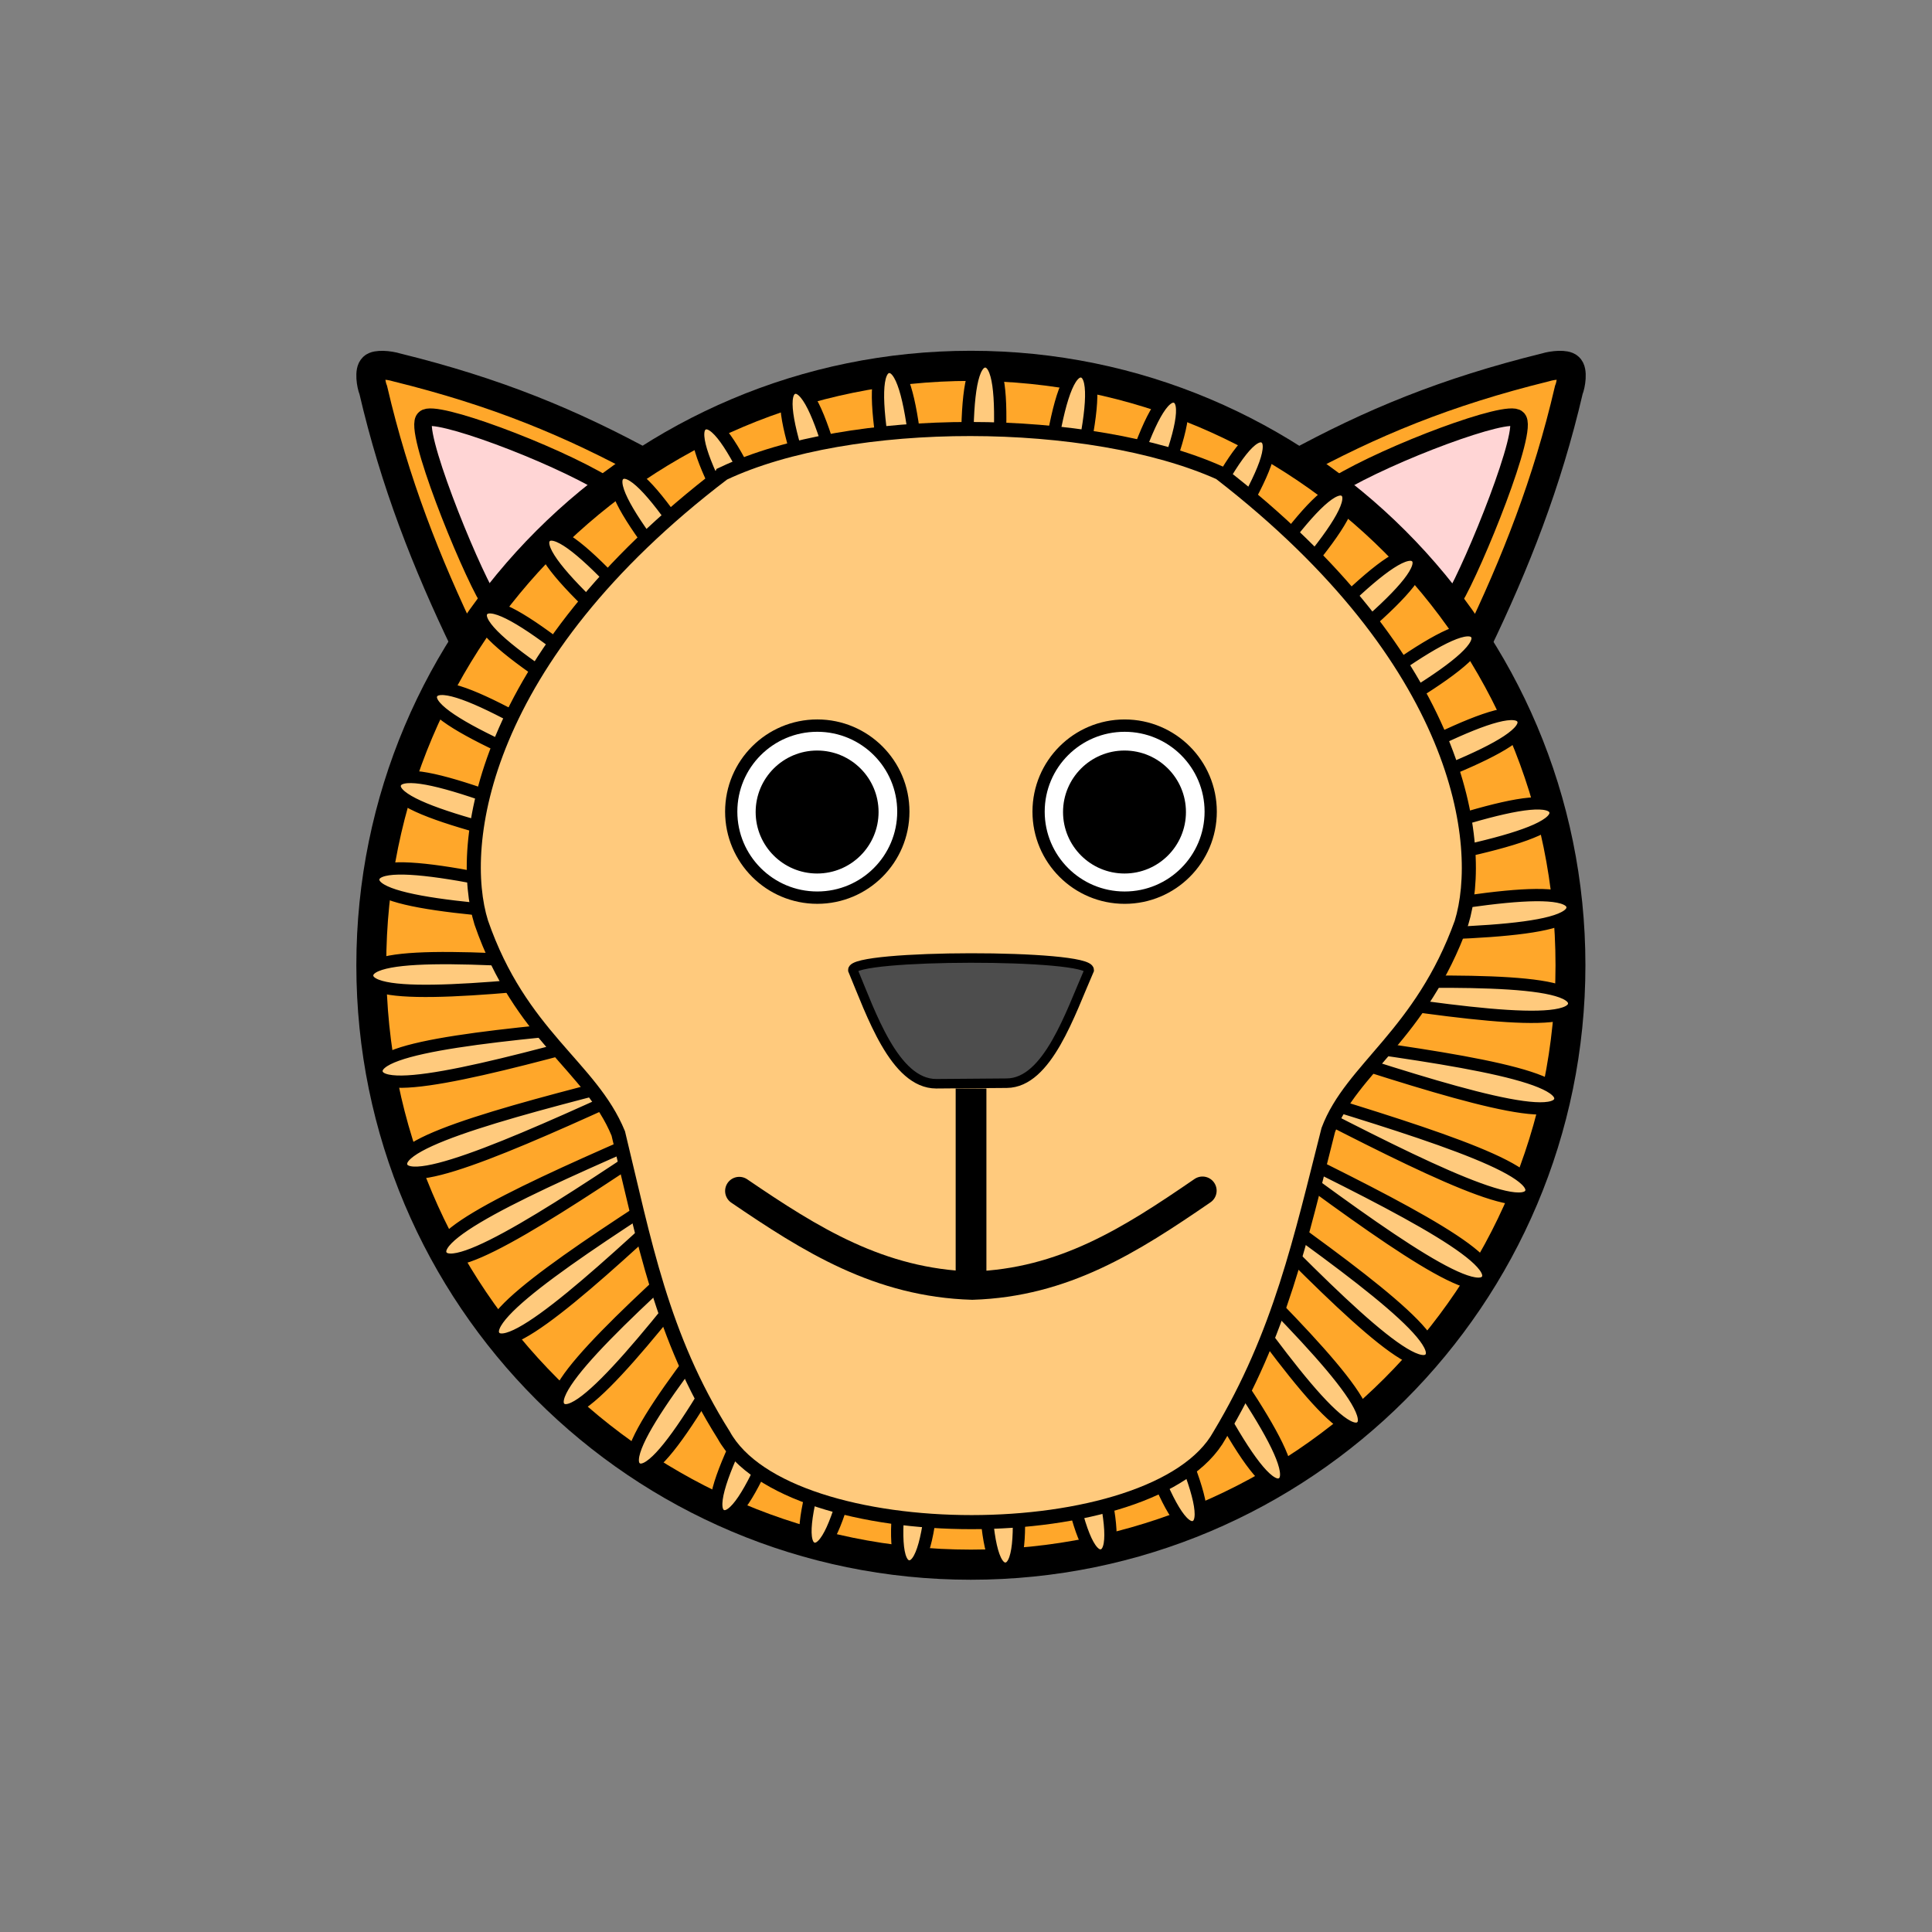 <svg xmlns="http://www.w3.org/2000/svg" width="110" height="110" version="1"><rect width="100%" height="100%" fill="#808080" stroke="none"/><g><g fill-rule="evenodd" stroke="#000"><path d="M36.968 26.512c-4.475-2.448-8.715-4.196-14.385-5.594-.445-.138-1.15-.19-1.336-.01-.243.19-.126.987.007 1.305 1.223 5.257 3.02 9.83 5.243 14.444l10.47-10.145z" fill="#ffa72a" stroke-width="1.636"/><path d="M34.498 27.628c-3.093-1.87-9.814-4.357-10.31-3.793-.714.494 2.447 8.33 3.63 10.308l6.68-6.515z" fill="#ffd5d5"/></g><g fill-rule="evenodd" stroke="#000"><path d="M73.606 26.512c4.474-2.448 8.715-4.197 14.384-5.595.446-.138 1.15-.19 1.336-.008.244.187.126.984-.006 1.303-1.223 5.257-3.02 9.83-5.243 14.444l-10.47-10.145z" fill="#ffa72a" stroke-width="1.636"/><path d="M76.076 27.628c3.093-1.87 9.814-4.357 10.31-3.794.713.495-2.448 8.33-3.63 10.31l-6.68-6.516z" fill="#ffd5d5"/></g><path transform="matrix(.681 0 0 .686 21.14 20.66)" d="M100.258 49.997c0 27.477-22.444 49.75-50.13 49.75C22.444 99.747 0 77.474 0 49.997 0 22.52 22.443.247 50.13.247c27.684 0 50.128 22.274 50.128 49.75z" fill="#ffa72a" stroke="#000" stroke-width="2.5" stroke-linecap="round"/><path d="M72.997 84.467c-2.655 1.593-13.396-27.79-16.17-26.415-2.777 1.375 14.087 27.725 11.21 28.872-2.878 1.147-8.766-29.58-11.726-28.667-2.96.91 9.46 29.626 6.436 30.296-3.024.67-3.907-30.6-6.975-30.176-3.067.425 4.584 30.76 1.492 30.936-3.092.177 1.053-30.832-2.044-30.905-3.096-.072-.41 31.097-3.49 30.775-3.08-.32 5.984-30.264 2.94-30.832-3.045-.568-5.394 30.63-8.383 29.817-2.99-.81 10.762-28.912 7.848-29.96-2.914-1.05-10.236 29.365-13.056 28.085-2.82-1.28 15.26-26.812 12.552-28.315-2.71-1.503-14.815 27.344-17.394 25.628C33.658 81.888 55.6 59.588 53.168 57.67c-2.43-1.918-19.01 24.614-21.278 22.506-2.27-2.108 22.965-20.6 20.873-22.883-2.093-2.283-22.71 21.246-24.613 18.8-1.902-2.443 25.972-16.647 24.273-19.237-1.7-2.59-25.825 17.328-27.31 14.61C23.626 68.748 53.418 59.2 52.156 56.37c-1.262-2.828-28.27 12.96-29.3 10.04-1.03-2.92 29.908-7.567 29.116-10.56-.792-2.996-29.983 8.256-30.53 5.208-.55-3.05 30.733-2.672 30.432-5.754-.3-3.083-30.92 3.34-30.97.244-.053-3.097 30.764 2.293 30.96-.798.198-3.09-31.054-1.662-30.61-4.727.447-3.065 30 7.2 30.69 4.18.69-3.02-30.386-6.623-29.454-9.577.932-2.954 28.456 11.918 29.622 9.048 1.166-2.87-28.93-11.41-27.537-14.177C25.968 36.73 50.75 55.825 52.36 53.18c1.612-2.645-26.724-15.904-24.906-18.41 1.82-2.508 23.217 20.314 25.232 17.962 2.015-2.353-23.828-19.985-21.63-22.168 2.197-2.183 19.657 23.777 22.023 21.778 2.365-2-20.315-23.55-17.796-25.35 2.52-1.803 15.59 26.62 18.245 25.027 2.655-1.594-16.274-26.502-13.5-27.877 2.777-1.375 11.118 28.778 13.995 27.63 2.877-1.146-11.81-28.768-8.85-29.68 2.96-.91 6.355 30.188 9.38 29.518 3.023-.67-7.044-30.29-3.976-30.715 3.067-.425 1.43 30.817 4.523 30.64 3.092-.177-2.094-31.03 1.003-30.956 3.096.07-3.53 30.646-.45 30.968 3.08.32 2.91-30.963 5.956-30.394 3.044.568-8.4 29.684-5.412 30.495 2.99.81 7.84-30.095 10.754-29.046 2.914 1.05-13.053 27.953-10.233 29.233 2.82 1.28 12.567-28.447 15.275-26.944 2.708 1.503-17.368 25.496-14.79 27.213 2.578 1.716 16.967-26.063 19.4-24.145 2.43 1.92-21.235 22.38-18.965 24.49 2.27 2.106 20.928-23.005 23.02-20.722 2.093 2.283-24.548 18.684-22.646 21.13 1.902 2.443 24.347-19.35 26.046-16.76 1.7 2.59-27.228 14.504-25.743 17.222 1.486 2.717 27.136-15.193 28.398-12.365 1.262 2.83-29.202 9.95-28.172 12.87 1.03 2.92 29.22-10.643 30.013-7.65.792 2.996-30.42 5.137-29.872 8.185.55 3.05 30.55-5.818 30.852-2.735.3 3.082-30.85.19-30.798 3.286.052 3.098 31.088-.84 30.89 2.25-.196 3.09-30.48-4.76-30.925-1.696-.445 3.065 30.82 4.155 30.13 7.175-.69 3.018-29.322-9.59-30.253-6.636-.932 2.953 29.754 9.045 28.588 11.915-1.166 2.868-27.404-14.17-28.797-11.404-1.392 2.767 27.92 13.702 26.308 16.347-1.61 2.645-24.776-18.38-26.595-15.874-1.818 2.506 25.36 18.002 23.345 20.354-2.015 2.353-21.508-22.117-23.705-19.934-2.197 2.183 22.143 21.837 19.777 23.836-2.366 2-17.68-25.28-20.2-23.48-2.52 1.803 18.353 25.107 15.697 26.7z" fill="#ffca7d" stroke="#000" stroke-width="0.7" stroke-linecap="round"/><path d="M41.182 26.96c7.216-3.405 20.88-3.34 28.27-.033 13.805 10.677 15.124 21.16 13.758 25.615-2.29 6.368-6.267 8.292-7.584 11.798-1.564 6.156-2.737 11.627-6.19 17.374-3.644 6.592-24.584 6.612-28.232-.01-3.54-5.616-4.52-11.06-6.002-17.17-1.568-3.817-5.57-5.555-7.802-12.01-1.38-4.43-.038-15.036 13.782-25.564z" fill="#ffca7d" fill-rule="evenodd" stroke="#000" stroke-width="0.802"/><g><path d="M42.048 35.003c0 3.853-3.152 6.976-7.04 6.976s-7.04-3.124-7.04-6.977 3.152-6.976 7.04-6.976 7.04 3.123 7.04 6.976z" transform="matrix(.696 0 0 .702 22.167 21.639)" fill="#fff" stroke="#000" stroke-width="1.001" stroke-linecap="round"/><path d="M50.022 46.234c0 1.933-1.566 3.5-3.498 3.5-1.932 0-3.5-1.567-3.5-3.5 0-1.934 1.568-3.502 3.5-3.502s3.498 1.568 3.498 3.502z"/></g><path transform="matrix(.696 0 0 .702 39.667 21.64)" d="M42.048 35.003c0 3.853-3.152 6.976-7.04 6.976s-7.04-3.124-7.04-6.977 3.152-6.976 7.04-6.976 7.04 3.123 7.04 6.976z" fill="#fff" stroke="#000" stroke-width="1.001" stroke-linecap="round"/><path d="M67.523 46.234c0 1.933-1.566 3.5-3.498 3.5-1.932 0-3.5-1.567-3.5-3.5 0-1.934 1.568-3.502 3.5-3.502s3.498 1.568 3.498 3.502z"/><path d="M48.556 55.23c-.056-.9 13.46-.927 13.46 0-1.075 2.448-2.367 6.422-4.692 6.442l-4.02.032c-2.372-.004-3.71-3.99-4.748-6.474z" fill="#4d4d4d" fill-rule="evenodd" stroke="#000" stroke-width="0.541"/><path d="M55.287 61.975v10.697" stroke="#000" stroke-width="1.75" fill="none"/><path d="M42.09 67.81c4.07 2.77 7.962 5.23 13.27 5.39 5.207-.167 9-2.59 13.105-5.408" stroke="#000" stroke-width="1.61" stroke-linecap="round" fill="none"/></g></svg>